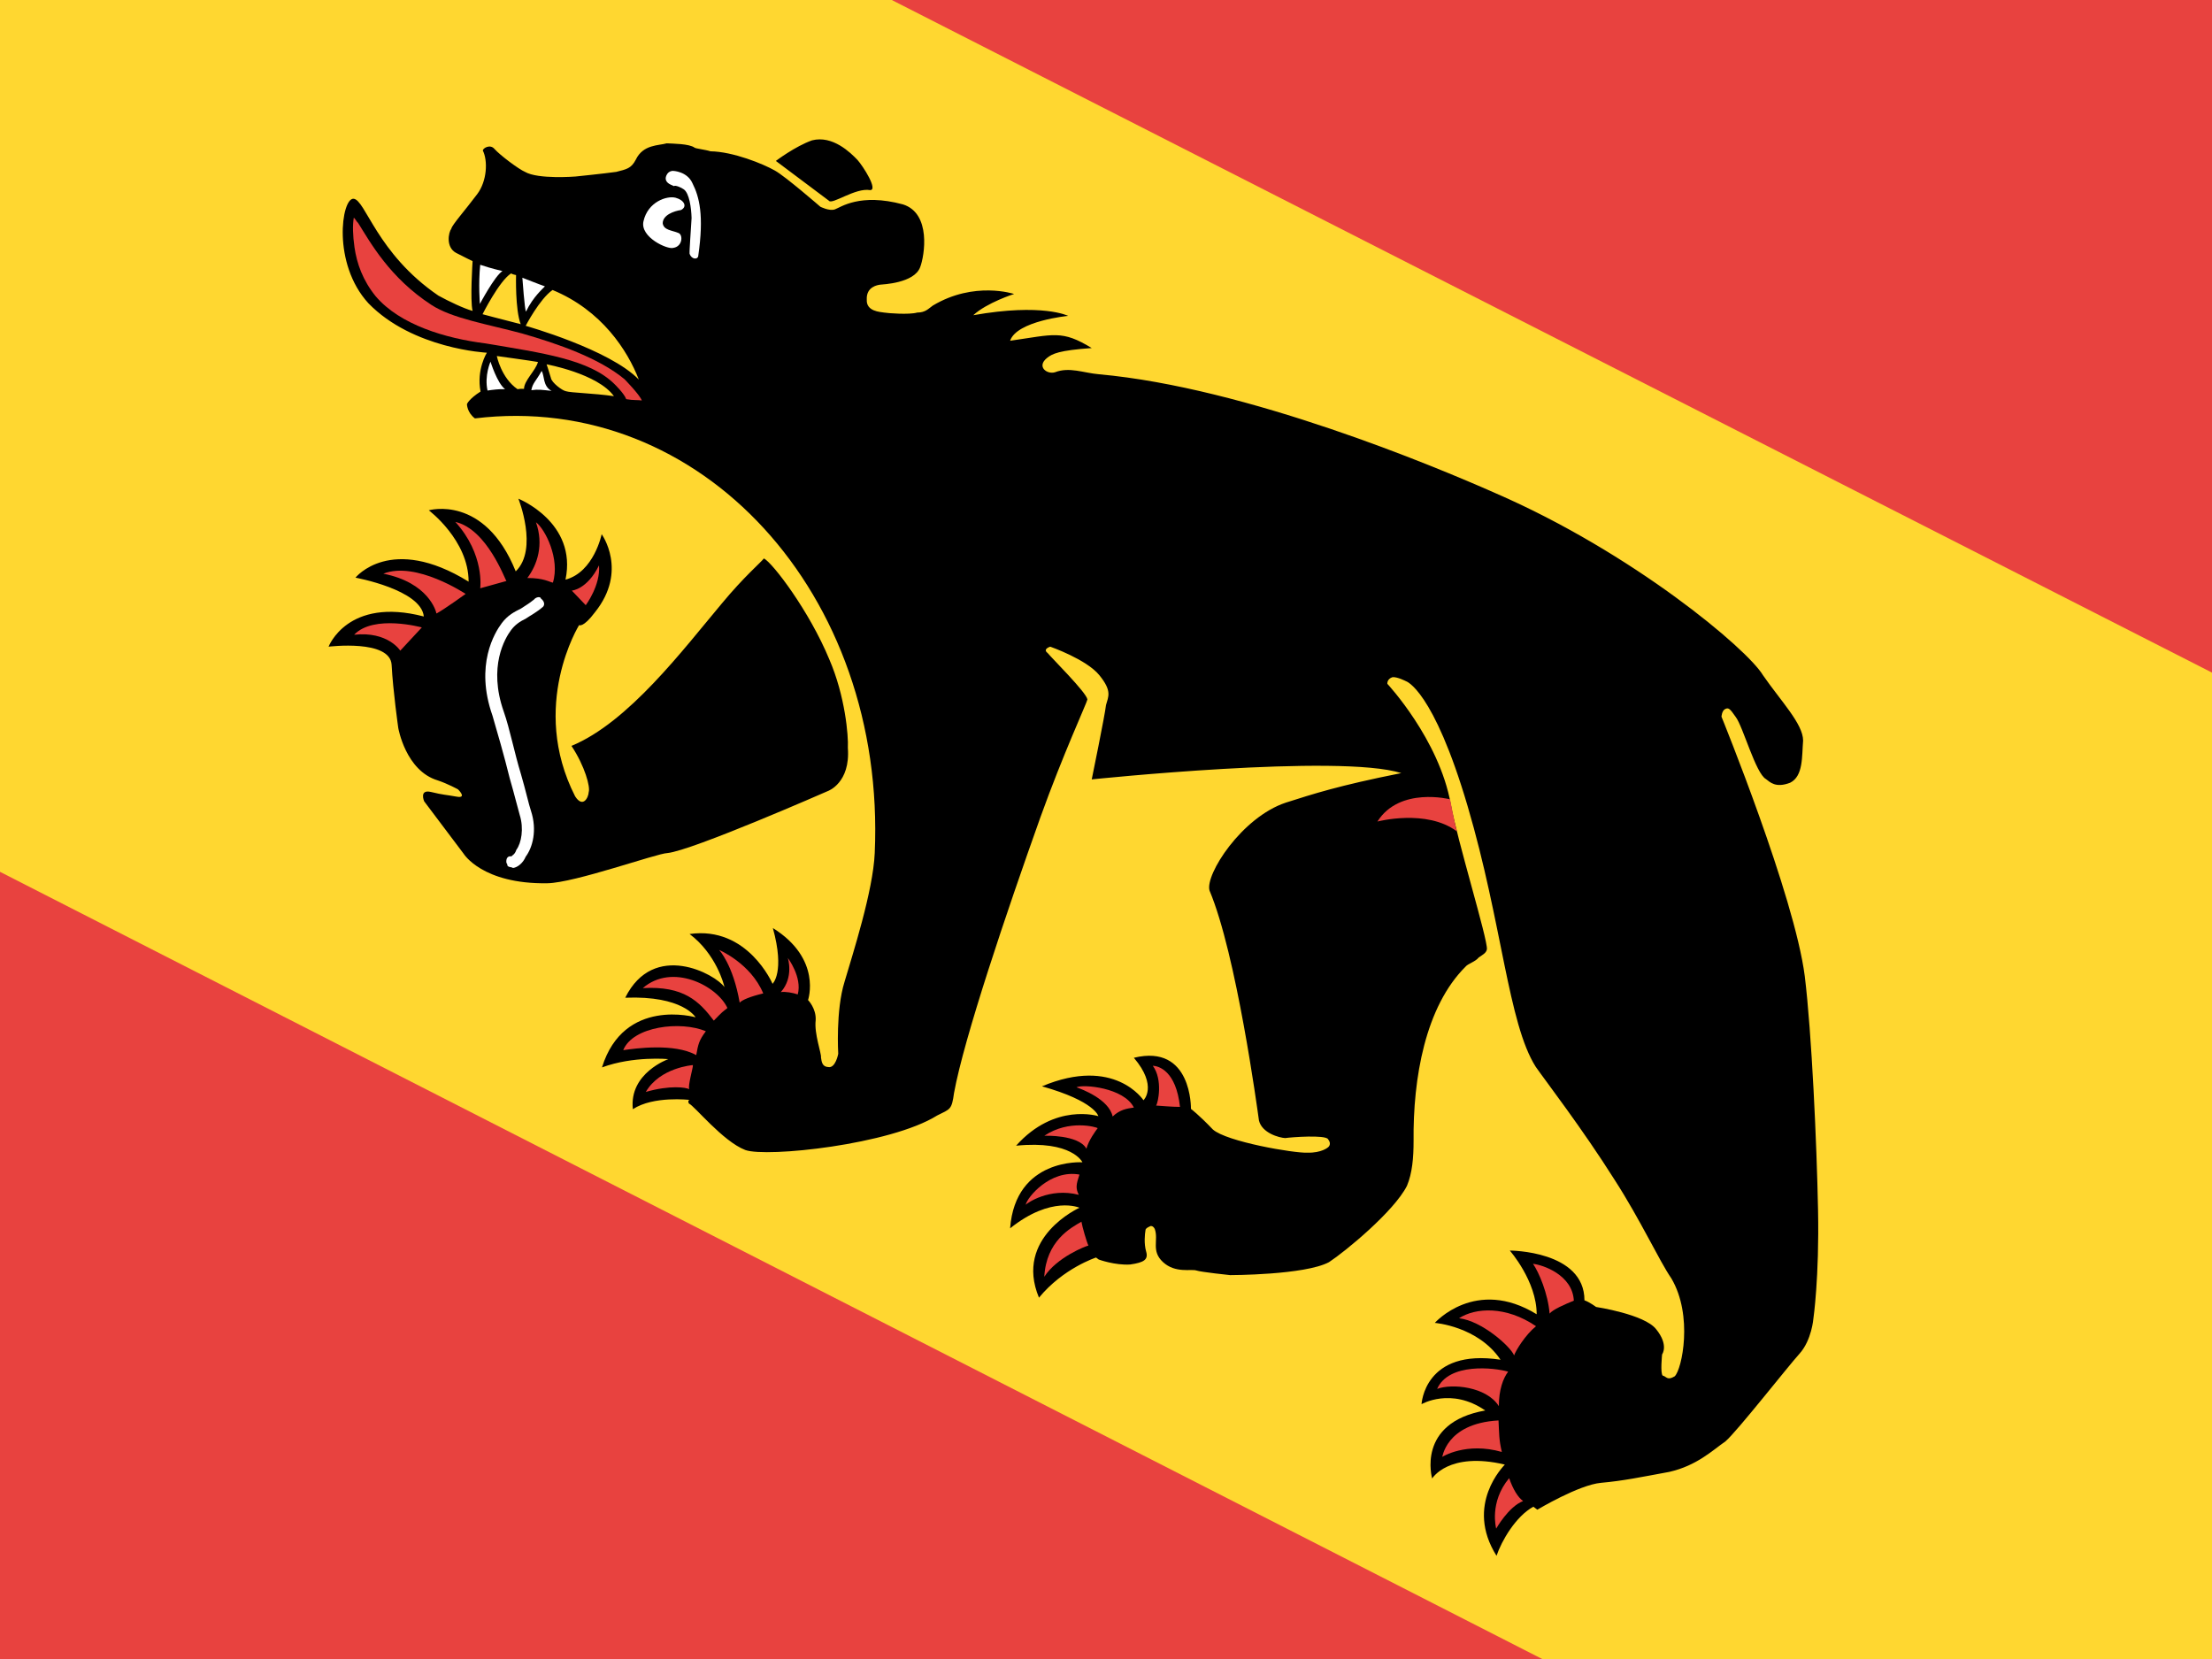 <?xml version="1.0"?>
<svg xmlns="http://www.w3.org/2000/svg" xmlns:xlink="http://www.w3.org/1999/xlink" version="1.1" width="480" height="360" viewBox="0 0 480 360">
<!-- Generated by Kreative Vexillo v1.0 -->
<style>
.black{fill:rgb(0,0,0);}
.red{fill:rgb(232,66,63);}
.white{fill:rgb(255,255,255);}
.yellow{fill:rgb(255,215,48);}
</style>
<defs>
<path id="e1" d="M 0.518 -0.02 C 0.518 -0.02 0.506 -0.042 0.481 -0.074 C 0.456 -0.106 0.414 -0.157 0.39 -0.182 C 0.356 -0.217 0.256 -0.277 0.256 -0.277 S 0.254 -0.28 0.255 -0.282 C 0.256 -0.284 0.257 -0.284 0.263 -0.282 C 0.27 -0.28 0.293 -0.262 0.3 -0.263 C 0.303 -0.263 0.308 -0.262 0.313 -0.27 C 0.317 -0.278 0.309 -0.287 0.304 -0.295 C 0.298 -0.303 0.279 -0.306 0.261 -0.312 C 0.244 -0.319 0.154 -0.324 0.066 -0.303 C 0.027 -0.294 -0.092 -0.264 -0.168 -0.217 C -0.176 -0.212 -0.185 -0.21 -0.19 -0.202 C -0.193 -0.198 -0.201 -0.198 -0.199 -0.206 C -0.198 -0.21 -0.196 -0.214 -0.181 -0.227 C -0.202 -0.225 -0.204 -0.22 -0.223 -0.201 C -0.227 -0.213 -0.204 -0.234 -0.204 -0.234 S -0.221 -0.231 -0.25 -0.2 C -0.248 -0.211 -0.238 -0.225 -0.238 -0.225 S -0.262 -0.217 -0.273 -0.19 C -0.274 -0.187 -0.274 -0.184 -0.278 -0.181 C -0.281 -0.177 -0.292 -0.17 -0.294 -0.169 C -0.296 -0.168 -0.303 -0.163 -0.307 -0.169 C -0.312 -0.175 -0.307 -0.18 -0.306 -0.181 C -0.305 -0.182 -0.29 -0.194 -0.293 -0.204 C -0.295 -0.211 -0.307 -0.234 -0.324 -0.228 C -0.349 -0.218 -0.353 -0.204 -0.355 -0.201 C -0.357 -0.198 -0.363 -0.197 -0.363 -0.197 S -0.391 -0.199 -0.398 -0.198 C -0.406 -0.197 -0.425 -0.192 -0.436 -0.184 C -0.439 -0.183 -0.444 -0.18 -0.445 -0.18 C -0.449 -0.18 -0.457 -0.174 -0.46 -0.172 C -0.463 -0.168 -0.471 -0.163 -0.469 -0.153 C -0.468 -0.147 -0.47 -0.145 -0.474 -0.14 C -0.479 -0.135 -0.492 -0.123 -0.492 -0.123 S -0.509 -0.108 -0.518 -0.107 C -0.522 -0.106 -0.536 -0.106 -0.541 -0.107 C -0.545 -0.108 -0.547 -0.103 -0.546 -0.102 C -0.54 -0.099 -0.533 -0.089 -0.533 -0.079 C -0.533 -0.067 -0.534 -0.055 -0.533 -0.053 C -0.533 -0.05 -0.529 -0.042 -0.522 -0.043 C -0.516 -0.044 -0.511 -0.045 -0.511 -0.045 S -0.498 -0.025 -0.493 -0.021 C -0.498 -0.019 -0.508 -0.017 -0.515 -0.016 C -0.56 -0.014 -0.585 -0.036 -0.591 -0.032 C -0.597 -0.028 -0.578 0.007 -0.546 0.013 C -0.508 0.019 -0.471 -0.006 -0.471 -0.006 S -0.47 0.006 -0.46 0.015 C -0.463 0.023 -0.462 0.026 -0.462 0.026 S -0.459 0.03 -0.453 0.03 C -0.354 -0.065 -0.191 -0.034 -0.103 0.095 C -0.09 0.114 -0.077 0.152 -0.071 0.168 C -0.065 0.185 -0.048 0.205 -0.048 0.205 S -0.044 0.213 -0.048 0.215 C -0.051 0.217 -0.053 0.215 -0.055 0.213 C -0.056 0.211 -0.067 0.204 -0.071 0.197 C -0.075 0.191 -0.082 0.19 -0.082 0.19 S -0.09 0.165 -0.125 0.168 C -0.103 0.185 -0.105 0.195 -0.105 0.195 S -0.138 0.176 -0.163 0.201 C -0.143 0.201 -0.128 0.213 -0.127 0.214 C -0.136 0.211 -0.178 0.217 -0.171 0.255 C -0.144 0.233 -0.13 0.239 -0.13 0.239 S -0.172 0.255 -0.157 0.297 C -0.146 0.28 -0.128 0.269 -0.128 0.269 S -0.142 0.29 -0.127 0.306 C -0.122 0.292 -0.103 0.281 -0.103 0.281 S -0.104 0.282 -0.102 0.283 C -0.099 0.282 -0.072 0.289 -0.058 0.285 C -0.045 0.281 0.01 0.23 0.022 0.199 C 0.026 0.191 0.027 0.191 0.022 0.182 C 0.007 0.152 -0.018 0.076 -0.036 0.018 C -0.048 -0.021 -0.055 -0.054 -0.056 -0.056 C -0.059 -0.059 -0.088 -0.063 -0.092 -0.064 C -0.096 -0.064 -0.093 -0.068 -0.093 -0.068 S -0.071 -0.075 -0.059 -0.072 C -0.047 -0.069 -0.047 -0.065 -0.045 -0.06 C -0.042 -0.055 -0.025 -0.019 -0.025 -0.019 S 0.085 -0.121 0.122 -0.134 C 0.096 -0.105 0.087 -0.092 0.077 -0.078 C 0.061 -0.055 0.064 -0.014 0.072 -0.008 C 0.108 0.013 0.174 0.08 0.179 0.085 C 0.185 0.09 0.195 0.086 0.198 0.084 C 0.201 0.081 0.216 0.068 0.219 0.069 C 0.223 0.07 0.222 0.073 0.222 0.073 S 0.221 0.078 0.214 0.083 C 0.208 0.088 0.171 0.107 0.16 0.106 C 0.148 0.104 0.142 0.104 0.142 0.104 S 0.119 0.072 0.096 0.1 C 0.118 0.105 0.116 0.117 0.116 0.117 S 0.086 0.106 0.062 0.147 C 0.093 0.135 0.1 0.141 0.1 0.141 S 0.074 0.15 0.071 0.185 C 0.096 0.162 0.109 0.169 0.109 0.169 S 0.075 0.191 0.098 0.227 C 0.106 0.196 0.124 0.192 0.124 0.192 S 0.103 0.23 0.137 0.25 C 0.138 0.227 0.15 0.21 0.15 0.21 L 0.152 0.21 C 0.152 0.21 0.162 0.207 0.169 0.201 C 0.175 0.195 0.176 0.192 0.172 0.189 C 0.168 0.186 0.165 0.181 0.164 0.179 C 0.163 0.178 0.165 0.175 0.165 0.175 S 0.166 0.174 0.168 0.175 C 0.174 0.179 0.174 0.187 0.184 0.188 C 0.194 0.189 0.2 0.181 0.203 0.18 C 0.206 0.179 0.221 0.17 0.221 0.17 S 0.257 0.143 0.264 0.128 C 0.268 0.117 0.277 0.08 0.274 0.063 C 0.272 0.055 0.267 0.047 0.261 0.039 C 0.238 0.009 0.218 -0.03 0.223 -0.064 C 0.223 -0.066 0.226 -0.07 0.226 -0.073 C 0.227 -0.076 0.228 -0.078 0.227 -0.08 C 0.224 -0.085 0.173 -0.122 0.157 -0.137 C 0.128 -0.164 0.083 -0.172 0.083 -0.172 S 0.081 -0.174 0.083 -0.177 C 0.085 -0.179 0.091 -0.18 0.091 -0.18 S 0.107 -0.186 0.166 -0.142 C 0.225 -0.098 0.264 -0.052 0.293 -0.041 C 0.302 -0.038 0.338 -0.028 0.372 -0.015 C 0.399 -0.005 0.423 0.008 0.435 0.012 C 0.459 0.022 0.473 0.052 0.472 0.058 C 0.47 0.063 0.468 0.061 0.466 0.062 C 0.464 0.062 0.458 0.052 0.458 0.052 S 0.458 0.045 0.446 0.042 C 0.435 0.039 0.409 0.053 0.409 0.053 S 0.404 0.053 0.401 0.054 C 0.383 0.03 0.347 0.057 0.347 0.057 S 0.371 0.062 0.383 0.078 C 0.34 0.082 0.337 0.119 0.337 0.119 S 0.359 0.105 0.382 0.113 C 0.341 0.135 0.36 0.163 0.36 0.163 S 0.368 0.144 0.393 0.143 C 0.364 0.174 0.392 0.195 0.392 0.195 S 0.39 0.176 0.422 0.162 C 0.422 0.163 0.417 0.196 0.451 0.209 C 0.448 0.2 0.446 0.183 0.451 0.172 C 0.453 0.172 0.453 0.172 0.454 0.172 C 0.454 0.172 0.465 0.145 0.475 0.136 C 0.485 0.127 0.492 0.119 0.504 0.106 C 0.515 0.093 0.517 0.08 0.52 0.071 C 0.522 0.062 0.523 0.013 0.524 0.002 C 0.525 -0.009 0.518 -0.02 0.518 -0.02 Z M -0.487 -0.023 C -0.487 -0.023 -0.491 -0.045 -0.488 -0.053 C -0.487 -0.053 -0.485 -0.054 -0.485 -0.054 S -0.473 -0.037 -0.465 -0.032 C -0.477 -0.027 -0.487 -0.023 -0.487 -0.023 Z M -0.443 5.0E-4 C -0.455 0.001 -0.465 -0.008 -0.465 -0.008 S -0.447 -0.018 -0.443 -0.02 C -0.441 -0.015 -0.443 -0.006 -0.44 -0.002 C -0.44 -0.002 -0.442 -7.0E-4 -0.443 5.0E-4 Z M -0.419 -0.016 C -0.421 -0.015 -0.429 -0.015 -0.431 -0.017 C -0.435 -0.02 -0.438 -0.022 -0.438 -0.022 S -0.41 -0.036 -0.394 -0.031 C -0.405 -0.025 -0.416 -0.017 -0.419 -0.016 Z M -0.462 -0.033 C -0.462 -0.033 -0.465 -0.051 -0.462 -0.06 C -0.431 -0.068 -0.404 -0.058 -0.388 -0.048 C -0.413 -0.052 -0.462 -0.033 -0.462 -0.033 Z M -0.148 0.082 C -0.148 0.082 -0.192 0.16 -0.203 0.17 C -0.208 0.174 -0.237 0.218 -0.25 0.228 C -0.281 0.252 -0.301 0.244 -0.301 0.244 L -0.339 0.233 C -0.339 0.233 -0.346 0.229 -0.339 0.226 C -0.332 0.223 -0.331 0.222 -0.325 0.219 C -0.319 0.216 -0.327 0.215 -0.327 0.215 S -0.334 0.216 -0.34 0.218 C -0.359 0.225 -0.378 0.207 -0.378 0.207 S -0.394 0.191 -0.404 0.179 C -0.414 0.167 -0.441 0.193 -0.441 0.193 S -0.45 0.162 -0.406 0.144 C -0.417 0.132 -0.453 0.15 -0.453 0.15 S -0.452 0.116 -0.397 0.111 C -0.412 0.091 -0.442 0.091 -0.442 0.091 S -0.421 0.063 -0.378 0.089 C -0.375 0.07 -0.403 0.053 -0.403 0.053 S -0.366 0.043 -0.351 0.075 C -0.34 0.061 -0.35 0.04 -0.35 0.04 S -0.324 0.048 -0.325 0.08 C -0.325 0.092 -0.328 0.092 -0.328 0.092 S -0.323 0.149 -0.268 0.176 C -0.26 0.179 -0.261 0.172 -0.263 0.169 C -0.264 0.166 -0.274 0.158 -0.288 0.153 C -0.269 0.121 -0.269 0.066 -0.267 0.03 C -0.266 0.009 -0.263 -0.004 -0.263 -0.007 C -0.257 -0.008 -0.222 0.002 -0.195 0.018 C -0.174 0.03 -0.158 0.048 -0.154 0.054 C -0.14 0.07 -0.148 0.082 -0.148 0.082 Z M -0.361 -0.203 C -0.365 -0.203 -0.401 -0.203 -0.401 -0.203 S -0.397 -0.217 -0.391 -0.226 C -0.383 -0.236 -0.368 -0.234 -0.362 -0.233 C -0.357 -0.232 -0.341 -0.226 -0.345 -0.223 C -0.353 -0.219 -0.358 -0.202 -0.361 -0.203 Z"/>
<path id="e2" d="M -0.34 0.056 C -0.332 0.065 -0.332 0.08 -0.332 0.08 L -0.344 0.078 C -0.344 0.078 -0.337 0.072 -0.34 0.056 Z M -0.433 0.178 C -0.418 0.164 -0.405 0.169 -0.405 0.169 L -0.403 0.15 C -0.403 0.15 -0.431 0.161 -0.433 0.178 Z M -0.441 0.138 C -0.416 0.126 -0.402 0.137 -0.401 0.138 C -0.399 0.134 -0.394 0.118 -0.394 0.118 S -0.43 0.12 -0.441 0.138 Z M -0.425 0.087 C -0.399 0.092 -0.389 0.11 -0.389 0.11 L -0.379 0.097 C -0.38 0.097 -0.407 0.079 -0.425 0.087 Z M -0.386 0.058 C -0.374 0.066 -0.37 0.078 -0.37 0.088 C -0.362 0.082 -0.358 0.082 -0.356 0.081 C -0.361 0.067 -0.379 0.058 -0.386 0.058 Z M -0.107 0.177 C -0.107 0.177 -0.097 0.184 -0.098 0.196 C -0.096 0.194 -0.092 0.192 -0.089 0.191 C -0.093 0.181 -0.107 0.177 -0.107 0.177 Z M -0.143 0.198 C -0.143 0.198 -0.131 0.2 -0.114 0.216 C -0.114 0.214 -0.111 0.209 -0.106 0.203 C -0.123 0.193 -0.143 0.198 -0.143 0.198 Z M -0.12 0.234 C -0.119 0.226 -0.119 0.227 -0.118 0.223 C -0.131 0.216 -0.161 0.221 -0.166 0.244 C -0.147 0.228 -0.134 0.23 -0.12 0.234 Z M -0.12 0.242 C -0.136 0.246 -0.157 0.266 -0.153 0.281 C -0.148 0.276 -0.131 0.259 -0.116 0.257 C -0.119 0.251 -0.12 0.249 -0.12 0.242 Z M -0.127 0.293 C -0.118 0.281 -0.109 0.276 -0.107 0.276 C -0.109 0.275 -0.113 0.264 -0.114 0.263 C -0.114 0.263 -0.129 0.276 -0.127 0.293 Z M 0.108 0.097 C 0.118 0.1 0.124 0.113 0.124 0.115 C 0.127 0.113 0.132 0.11 0.136 0.107 C 0.121 0.091 0.111 0.095 0.108 0.097 Z M 0.107 0.136 C 0.108 0.13 0.111 0.127 0.114 0.124 C 0.102 0.118 0.081 0.131 0.079 0.135 C 0.082 0.134 0.099 0.129 0.107 0.136 Z M 0.106 0.161 C 0.104 0.156 0.104 0.149 0.104 0.147 C 0.103 0.147 0.087 0.153 0.081 0.17 L 0.081 0.17 C 0.081 0.17 0.097 0.157 0.106 0.161 Z M 0.112 0.176 C 0.096 0.184 0.095 0.206 0.097 0.21 C 0.097 0.209 0.102 0.193 0.119 0.186 C 0.115 0.184 0.114 0.182 0.112 0.176 Z M 0.13 0.198 C 0.127 0.205 0.12 0.22 0.132 0.238 C 0.131 0.224 0.141 0.208 0.142 0.207 C 0.14 0.206 0.132 0.2 0.13 0.198 Z M 0.389 0.073 C 0.389 0.07 0.393 0.063 0.396 0.058 C 0.386 0.046 0.368 0.052 0.363 0.055 C 0.369 0.057 0.381 0.064 0.389 0.073 Z M 0.387 0.106 C 0.386 0.103 0.385 0.092 0.387 0.084 C 0.365 0.085 0.351 0.097 0.347 0.108 C 0.359 0.101 0.382 0.103 0.387 0.106 Z M 0.398 0.136 C 0.392 0.128 0.39 0.121 0.39 0.116 C 0.382 0.119 0.358 0.133 0.362 0.15 C 0.367 0.142 0.385 0.131 0.398 0.136 Z M 0.403 0.143 C 0.378 0.164 0.39 0.182 0.389 0.181 C 0.389 0.181 0.395 0.165 0.416 0.157 C 0.41 0.152 0.408 0.149 0.403 0.143 Z M 0.444 0.173 C 0.44 0.173 0.435 0.171 0.429 0.167 C 0.428 0.186 0.441 0.196 0.441 0.196 S 0.439 0.181 0.444 0.173 Z M -0.398 -0.037 C -0.398 -0.037 -0.39 -0.036 -0.387 -0.034 C -0.383 -0.036 -0.381 -0.038 -0.379 -0.039 C -0.382 -0.041 -0.395 -0.043 -0.395 -0.043 C -0.415 -0.044 -0.44 -0.036 -0.461 -0.028 C -0.481 -0.02 -0.5 -0.01 -0.515 -0.009 C -0.545 -0.007 -0.567 -0.017 -0.58 -0.022 C -0.581 -0.022 -0.583 -0.023 -0.584 -0.023 C -0.582 -0.019 -0.578 -0.014 -0.573 -0.009 C -0.566 -0.002 -0.557 0.004 -0.545 0.007 C -0.523 0.012 -0.496 0.002 -0.475 -0.01 C -0.444 -0.026 -0.419 -0.04 -0.398 -0.037 Z M 0.128 -0.102 C 0.128 -0.102 0.147 -0.126 0.17 -0.126 C 0.167 -0.128 0.155 -0.139 0.155 -0.139 S 0.126 -0.127 0.128 -0.102 Z"/>
<path id="e3" d="M -0.449 0.005 C -0.452 0.007 -0.455 0.01 -0.457 0.012 C -0.464 0.006 -0.466 -0.003 -0.466 -0.003 S -0.455 0.005 -0.449 0.005 Z M -0.438 -0.017 C -0.437 -0.01 -0.438 -0.008 -0.436 -0.004 C -0.433 -0.007 -0.431 -0.008 -0.426 -0.011 C -0.432 -0.01 -0.435 -0.016 -0.438 -0.017 Z M -0.481 -0.055 C -0.481 -0.055 -0.468 -0.04 -0.467 -0.04 C -0.469 -0.05 -0.467 -0.058 -0.467 -0.059 C -0.47 -0.058 -0.481 -0.055 -0.481 -0.055 Z M -0.493 -0.051 C -0.5 -0.048 -0.503 -0.047 -0.506 -0.046 C -0.5 -0.036 -0.492 -0.027 -0.492 -0.027 S -0.495 -0.046 -0.493 -0.051 Z M -0.433 -0.162 C -0.44 -0.166 -0.447 -0.161 -0.447 -0.161 S -0.45 -0.159 -0.448 -0.155 C -0.446 -0.152 -0.442 -0.154 -0.441 -0.154 C -0.441 -0.155 -0.437 -0.156 -0.435 -0.156 C -0.431 -0.156 -0.425 -0.15 -0.421 -0.145 C -0.417 -0.139 -0.41 -0.128 -0.409 -0.127 C -0.406 -0.125 -0.403 -0.127 -0.404 -0.129 C -0.416 -0.151 -0.425 -0.158 -0.433 -0.162 Z M -0.422 -0.133 C -0.426 -0.132 -0.43 -0.129 -0.433 -0.132 C -0.436 -0.136 -0.432 -0.142 -0.429 -0.145 C -0.427 -0.149 -0.431 -0.151 -0.436 -0.149 C -0.441 -0.147 -0.448 -0.137 -0.443 -0.126 C -0.439 -0.117 -0.421 -0.121 -0.419 -0.124 C -0.415 -0.128 -0.419 -0.134 -0.422 -0.133 Z M -0.27 0.223 C -0.27 0.216 -0.274 0.206 -0.284 0.199 C -0.287 0.197 -0.294 0.191 -0.302 0.185 C -0.313 0.177 -0.324 0.167 -0.333 0.161 C -0.357 0.145 -0.359 0.125 -0.359 0.119 C -0.359 0.115 -0.358 0.112 -0.356 0.108 C -0.355 0.105 -0.353 0.101 -0.352 0.096 C -0.352 0.094 -0.354 0.093 -0.356 0.093 C -0.357 0.092 -0.359 0.094 -0.359 0.096 C -0.36 0.1 -0.361 0.102 -0.362 0.105 C -0.364 0.109 -0.366 0.113 -0.366 0.119 C -0.366 0.126 -0.364 0.149 -0.337 0.167 C -0.329 0.173 -0.317 0.182 -0.306 0.191 C -0.298 0.197 -0.292 0.202 -0.288 0.205 C -0.281 0.21 -0.277 0.218 -0.277 0.223 C -0.276 0.226 -0.277 0.227 -0.277 0.228 C -0.279 0.229 -0.279 0.231 -0.277 0.233 C -0.276 0.233 -0.276 0.234 -0.275 0.234 S -0.273 0.233 -0.272 0.233 C -0.27 0.231 -0.269 0.227 -0.27 0.223 Z"/>
</defs>
<g>
<rect x="0" y="0" width="480" height="360" class="red"/>
<path d="M 0 0 L 193.512 0 L 480 145.955 L 480 360 L 334.651 360 L 0 189.184 Z" class="yellow"/>
<use xlink:href="#e1" transform="translate(240 180) scale(360 360) rotate(36.87)" class="black"/>
<use xlink:href="#e2" transform="translate(240 180) scale(360 360) rotate(36.87)" class="red"/>
<use xlink:href="#e3" transform="translate(240 180) scale(360 360) rotate(36.87)" class="white"/>
</g>
</svg>
